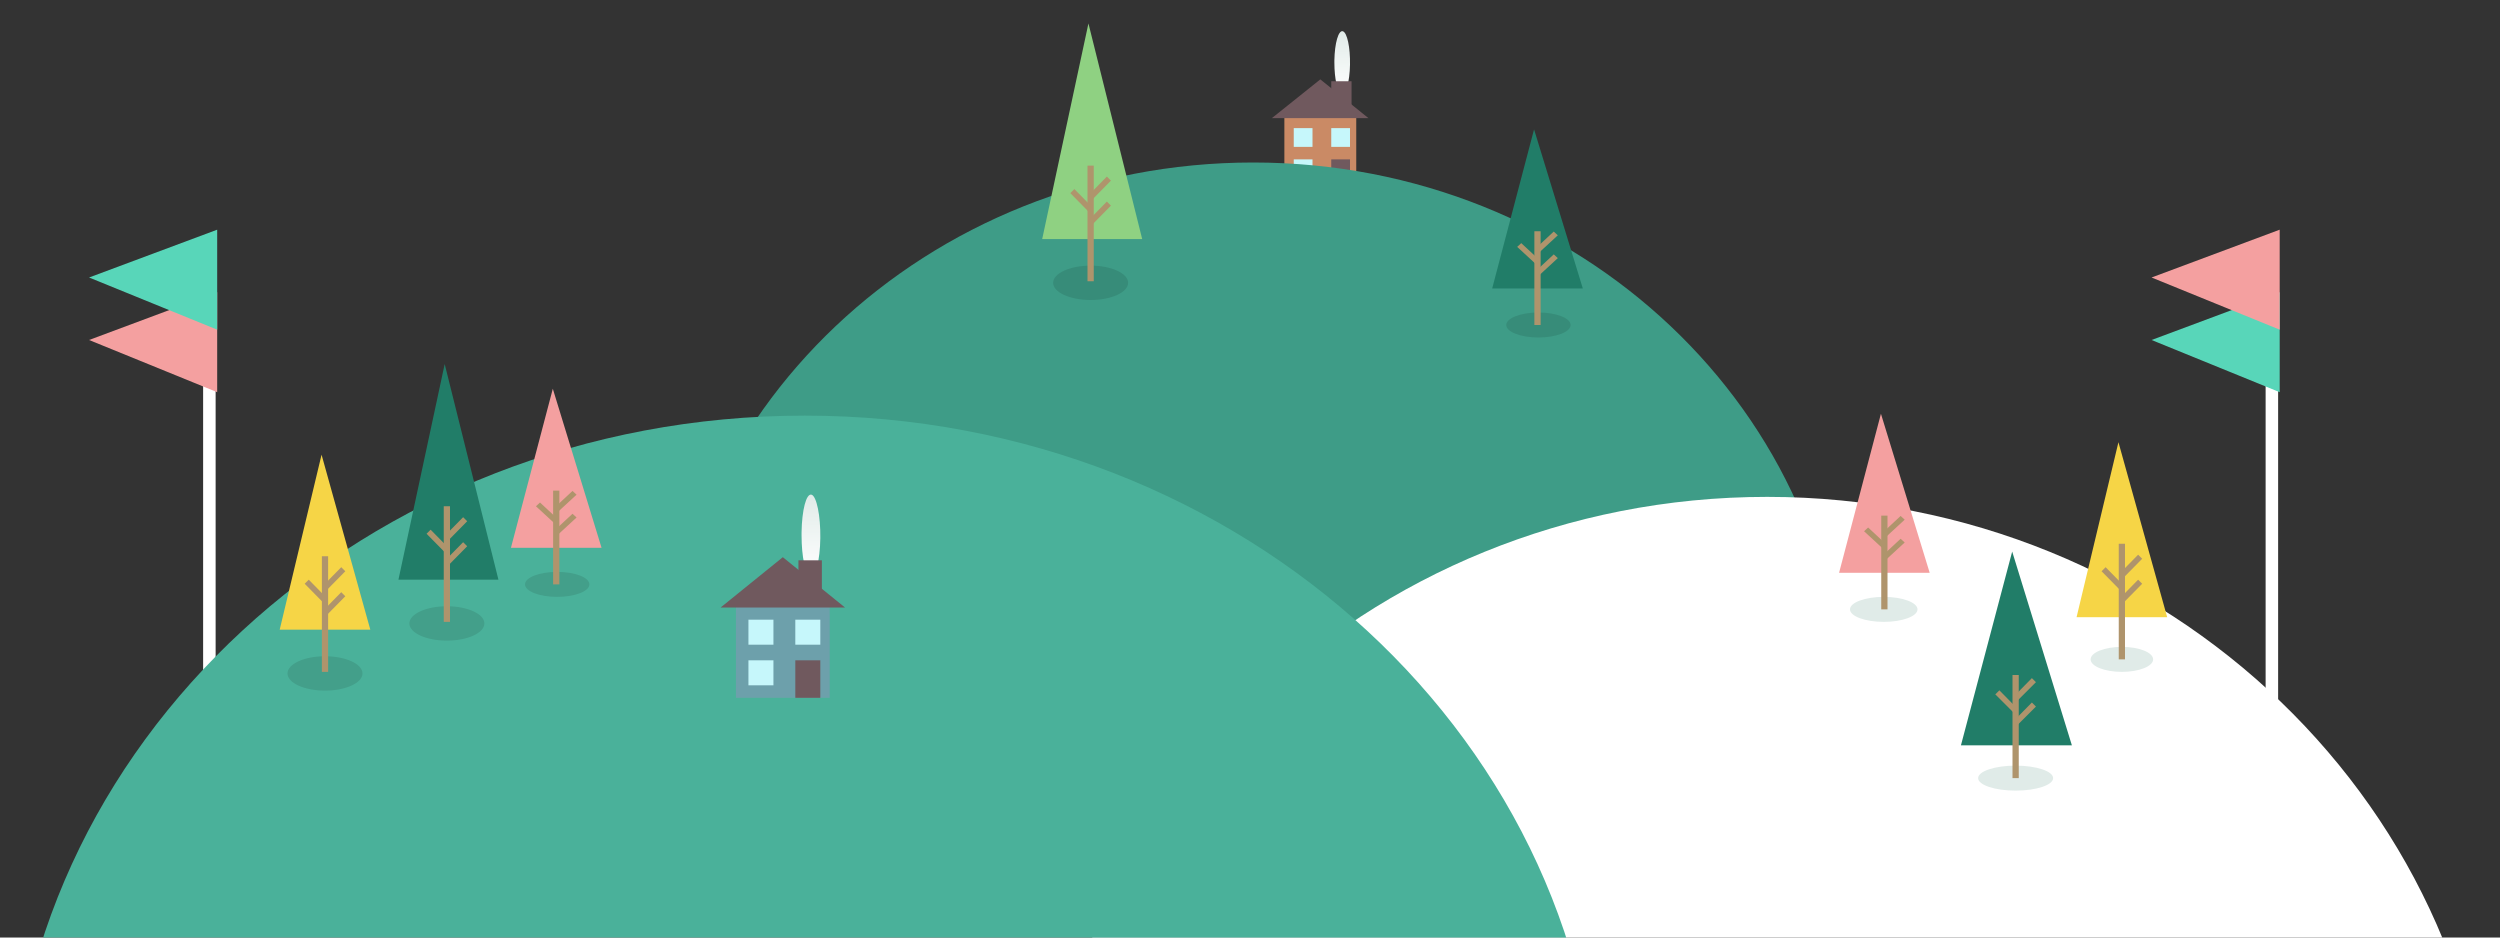 <?xml version="1.0" encoding="utf-8"?>
<!-- Generator: Adobe Illustrator 23.1.0, SVG Export Plug-In . SVG Version: 6.00 Build 0)  -->
<svg version="1.1" id="Layer_1" xmlns="http://www.w3.org/2000/svg" xmlns:xlink="http://www.w3.org/1999/xlink" x="0px" y="0px"
	 viewBox="0 0 800 300" style="enable-background:new 0 0 800 300;" xml:space="preserve">
<rect x="0" y="0" width="800" height="300" fill="#333333" stroke="none"/>
<style type="text/css">
	.st0{fill:#FFFFFF;}
	.st1{fill:#F4A0A0;}
	.st2{fill:#58D6B9;}
	.st3{fill:#CA8A65;}
	.st4{fill:#C6F7FB;}
	.st5{fill:#70595E;}
	.st6{fill:url(#oval10_1_);}
	.st7{fill:#3E9C87;}
	.st8{fill:#4AB19A;}
	.st9{fill:#439F8A;}
	.st10{fill:#F6D546;}
	.st11{fill:#AF946C;}
	.st12{fill:#E0EBE8;}
	.st13{fill:#217D68;}
	.st14{fill:#378C79;}
	.st15{fill:#8FD182;}
	.st16{fill:#6DA0AB;}
	.st17{fill:url(#oval9_1_);}
</style>
<g id="flagLeft">
	<rect id="flagPoleLeft" x="65" y="83" class="st0" width="4" height="144"/>
	<path id="leftGreenFlag2" class="st1" d="M28.5,108.8l41-15.3v32L28.5,108.8z"/>
	<path id="leftGreenFlag" class="st2" d="M28.5,88.8l41-15.3v32L28.5,88.8z"/>
</g>
<g id="flagRight">
	<rect id="flagPoleLeft2" x="725" y="83" class="st0" width="4" height="144"/>
	<path id="leftGreenFlag3" class="st2" d="M688.5,108.8l41-15.3v32L688.5,108.8z"/>
	<path id="leftGreenFlag4" class="st1" d="M688.5,88.8l41-15.3v32L688.5,88.8z"/>
</g>
<g id="brownHouse">
	<rect id="rectangle15" x="411" y="37" class="st3" width="23" height="23"/>
	<rect id="rectangle16" x="414" y="41" class="st4" width="6" height="6"/>
	<rect id="rectangle17" x="426" y="41" class="st4" width="6" height="6"/>
	<rect id="rectangle18" x="414" y="51" class="st4" width="6" height="6"/>
	<rect id="rectangle19" x="426" y="51" class="st5" width="6" height="9"/>
	<path id="polygon2" class="st5" d="M422.5,25.4l15.4,12.4h-30.9L422.5,25.4z"/>
	
		<linearGradient id="oval10_1_" gradientUnits="userSpaceOnUse" x1="429.498" y1="292.004" x2="429.498" y2="271.996" gradientTransform="matrix(1 0 0 -1 0 302)">
		<stop  offset="0" style="stop-color:#E0EBE8"/>
		<stop  offset="1" style="stop-color:#FFFFFF"/>
	</linearGradient>
	<path id="oval10" class="st6" d="M427,19.3c0.1-5.5,1.3-9.7,2.7-9.3c1.4,0.4,2.4,5.2,2.3,10.7c-0.1,5.5-1.3,9.7-2.7,9.3
		c-1.3-0.4-2.3-4.7-2.3-10"/>
	<rect id="rectangle20" x="426" y="26" class="st5" width="6.5" height="9"/>
</g>
<g id="hills">
	<path id="backHill" class="st7" d="M212,231c0-98.9,84.6-179,189-179s189,80.1,189,179H401H212z"/>
	<path id="whiteHill" class="st0" d="M333,383c0-123.7,104.1-224,232.5-224S798,259.3,798,383H565.5H333z"/>
	<path id="leftHill" class="st8" d="M3,368c0-129.8,113.9-235,254.5-235S512,238.2,512,368H257.5H3z"/>
</g>
<g id="yellowTree">
	<ellipse id="oval" class="st9" cx="104" cy="215.5" rx="12" ry="5.5"/>
	<path id="bezier" class="st10" d="M89.5,201.5l13.4-56l15.6,56H89.5z"/>
	<rect id="rectangle" x="103" y="178" class="st11" width="2" height="37"/>
	<path id="bezier2" class="st11" d="M103.5,187.3l5.7-5.8l1.3,1.3l-6.4,6.5l-0.4,0.2L103.5,187.3z"/>
	<path id="bezier3" class="st11" d="M103.5,195.3l5.7-5.8l1.3,1.3l-6.4,6.5l-0.4,0.2L103.5,195.3z"/>
	<path id="bezier4" class="st11" d="M104.5,191.3l-5.7-5.8l-1.3,1.3l6.4,6.5l0.4,0.2L104.5,191.3z"/>
</g>
<g id="yellowTree2">
	<ellipse id="oval3" class="st9" cx="178.3" cy="187" rx="10.3" ry="4"/>
	<path id="bezier9" class="st1" d="M163.5,175.3l13.4-50.9l15.6,50.9H163.5z"/>
	<rect id="rectangle3" x="177" y="157" class="st11" width="2" height="30"/>
	<path id="bezier10" class="st11" d="M177.5,162.4l5.7-5.3l1.3,1.2l-6.4,5.9l-0.4,0.2L177.5,162.4z"/>
	<path id="bezier11" class="st11" d="M177.5,169.7l5.7-5.3l1.3,1.2l-6.4,5.9l-0.4,0.2L177.5,169.7z"/>
	<path id="bezier12" class="st11" d="M178.5,166.1l-5.7-5.3l-1.3,1.2l6.4,5.9l0.4,0.2L178.5,166.1z"/>
</g>
<g id="yellowTree3">
	<ellipse id="oval4" class="st12" cx="602.8" cy="195" rx="10.8" ry="4"/>
	<path id="bezier13" class="st1" d="M588.5,183.3l13.4-50.9l15.6,50.9H588.5z"/>
	<rect id="rectangle4" x="602" y="165" class="st11" width="2" height="30"/>
	<path id="bezier14" class="st11" d="M602.5,170.4l5.7-5.3l1.3,1.2l-6.4,5.9l-0.4,0.2L602.5,170.4z"/>
	<path id="bezier15" class="st11" d="M602.5,177.7l5.7-5.3l1.3,1.2l-6.4,5.9l-0.4,0.2L602.5,177.7z"/>
	<path id="bezier16" class="st11" d="M603.5,174.1l-5.7-5.3l-1.3,1.2l6.4,5.9l0.4,0.2L603.5,174.1z"/>
</g>
<g id="yellowTree4">
	<ellipse id="oval5" class="st12" cx="679" cy="211" rx="10" ry="4"/>
	<path id="bezier17" class="st10" d="M664.5,197.5l13.4-56l15.6,56H664.5z"/>
	<rect id="rectangle5" x="678" y="174" class="st11" width="2" height="37"/>
	<path id="bezier18" class="st11" d="M678.5,183.3l5.7-5.8l1.3,1.3l-6.4,6.5l-0.4,0.2L678.5,183.3z"/>
	<path id="bezier19" class="st11" d="M678.5,191.3l5.7-5.8l1.3,1.3l-6.4,6.5l-0.4,0.2L678.5,191.3z"/>
	<path id="bezier20" class="st11" d="M679.5,187.3l-5.7-5.8l-1.3,1.3l6.4,6.5l0.4,0.2L679.5,187.3z"/>
</g>
<g id="darkGreenTree2">
	<ellipse id="oval6" class="st12" cx="645" cy="249" rx="12" ry="4"/>
	<path id="bezier21" class="st13" d="M627.5,238.5l16.4-62l19.1,62H627.5z"/>
	<rect id="rectangle6" x="644" y="216" class="st11" width="2" height="33"/>
	<path id="bezier22" class="st11" d="M644.5,222.8l5.7-5.8l1.3,1.3l-6.4,6.4l-0.4,0.2L644.5,222.8z"/>
	<path id="bezier23" class="st11" d="M644.5,230.6l5.7-5.8l1.3,1.3l-6.4,6.4l-0.4,0.2L644.5,230.6z"/>
	<path id="bezier24" class="st11" d="M645.5,226.7l-5.7-5.8l-1.3,1.3l6.4,6.4l0.4,0.2L645.5,226.7z"/>
</g>
<g id="yellowTree5">
	<ellipse id="oval2" class="st9" cx="143" cy="199.5" rx="12" ry="5.5"/>
	<path id="bezier5" class="st13" d="M127.5,185.5l14.8-69l17.2,69H127.5z"/>
	<rect id="rectangle2" x="142" y="162" class="st11" width="2" height="37"/>
	<path id="bezier6" class="st11" d="M142.5,171.3l5.7-5.8l1.3,1.3l-6.4,6.5l-0.4,0.2L142.5,171.3z"/>
	<path id="bezier7" class="st11" d="M142.5,179.3l5.7-5.8l1.3,1.3l-6.4,6.5l-0.4,0.2L142.5,179.3z"/>
	<path id="bezier8" class="st11" d="M143.5,175.3l-5.7-5.8l-1.3,1.3l6.4,6.5l0.4,0.2L143.5,175.3z"/>
</g>
<g id="yellowTree6">
	<ellipse id="oval7" class="st14" cx="349" cy="90.5" rx="12" ry="5.5"/>
	<path id="bezier25" class="st15" d="M333.5,76.5l14.8-69l17.2,69H333.5z"/>
	<rect id="rectangle7" x="348" y="53" class="st11" width="2" height="37"/>
	<path id="bezier26" class="st11" d="M348.5,62.3l5.7-5.8l1.3,1.3l-6.4,6.5l-0.4,0.2L348.5,62.3z"/>
	<path id="bezier27" class="st11" d="M348.5,70.3l5.7-5.8l1.3,1.3l-6.4,6.5l-0.4,0.2L348.5,70.3z"/>
	<path id="bezier28" class="st11" d="M349.5,66.3l-5.7-5.8l-1.3,1.3l6.4,6.5l0.4,0.2L349.5,66.3z"/>
</g>
<g id="yellowTree7">
	<ellipse id="oval8" class="st14" cx="492.3" cy="104" rx="10.3" ry="4"/>
	<path id="bezier29" class="st13" d="M477.5,92.3l13.4-50.9l15.6,50.9H477.5z"/>
	<rect id="rectangle8" x="491" y="74" class="st11" width="2" height="30"/>
	<path id="bezier30" class="st11" d="M491.5,79.4l5.7-5.3l1.3,1.2l-6.4,5.9l-0.4,0.2L491.5,79.4z"/>
	<path id="bezier31" class="st11" d="M491.5,86.7l5.7-5.3l1.3,1.2l-6.4,5.9l-0.4,0.2L491.5,86.7z"/>
	<path id="bezier32" class="st11" d="M492.5,83.1l-5.7-5.3l-1.3,1.2l6.4,5.9l0.4,0.2L492.5,83.1z"/>
</g>
<g id="blueHouse">
	<rect id="rectangle9" x="235.5" y="193.3" class="st16" width="30" height="30"/>
	<rect id="rectangle10" x="239.5" y="198.3" class="st4" width="8" height="8"/>
	<rect id="rectangle11" x="254.5" y="198.3" class="st4" width="8" height="8"/>
	<rect id="rectangle12" x="239.5" y="211.3" class="st4" width="8" height="8"/>
	<rect id="rectangle13" x="254.5" y="211.3" class="st5" width="8" height="12"/>
	<path id="polygon" class="st5" d="M250.5,178.3l19.9,16.1h-39.8L250.5,178.3z"/>
	
		<linearGradient id="oval9_1_" gradientUnits="userSpaceOnUse" x1="259.499" y1="143.7" x2="259.499" y2="117.696" gradientTransform="matrix(1 0 0 -1 0 302)">
		<stop  offset="0" style="stop-color:#E0EBE8"/>
		<stop  offset="1" style="stop-color:#FFFFFF"/>
	</linearGradient>
	<path id="oval9" class="st17" d="M256.5,170.4c0.1-7.2,1.5-12.6,3.2-12.1c1.6,0.5,2.9,6.7,2.8,13.9c-0.1,7.2-1.5,12.6-3.2,12.1
		c-1.6-0.5-2.8-6.1-2.8-13"/>
	<rect id="rectangle14" x="255.5" y="179.3" class="st5" width="7.5" height="12"/>
</g>
</svg>
